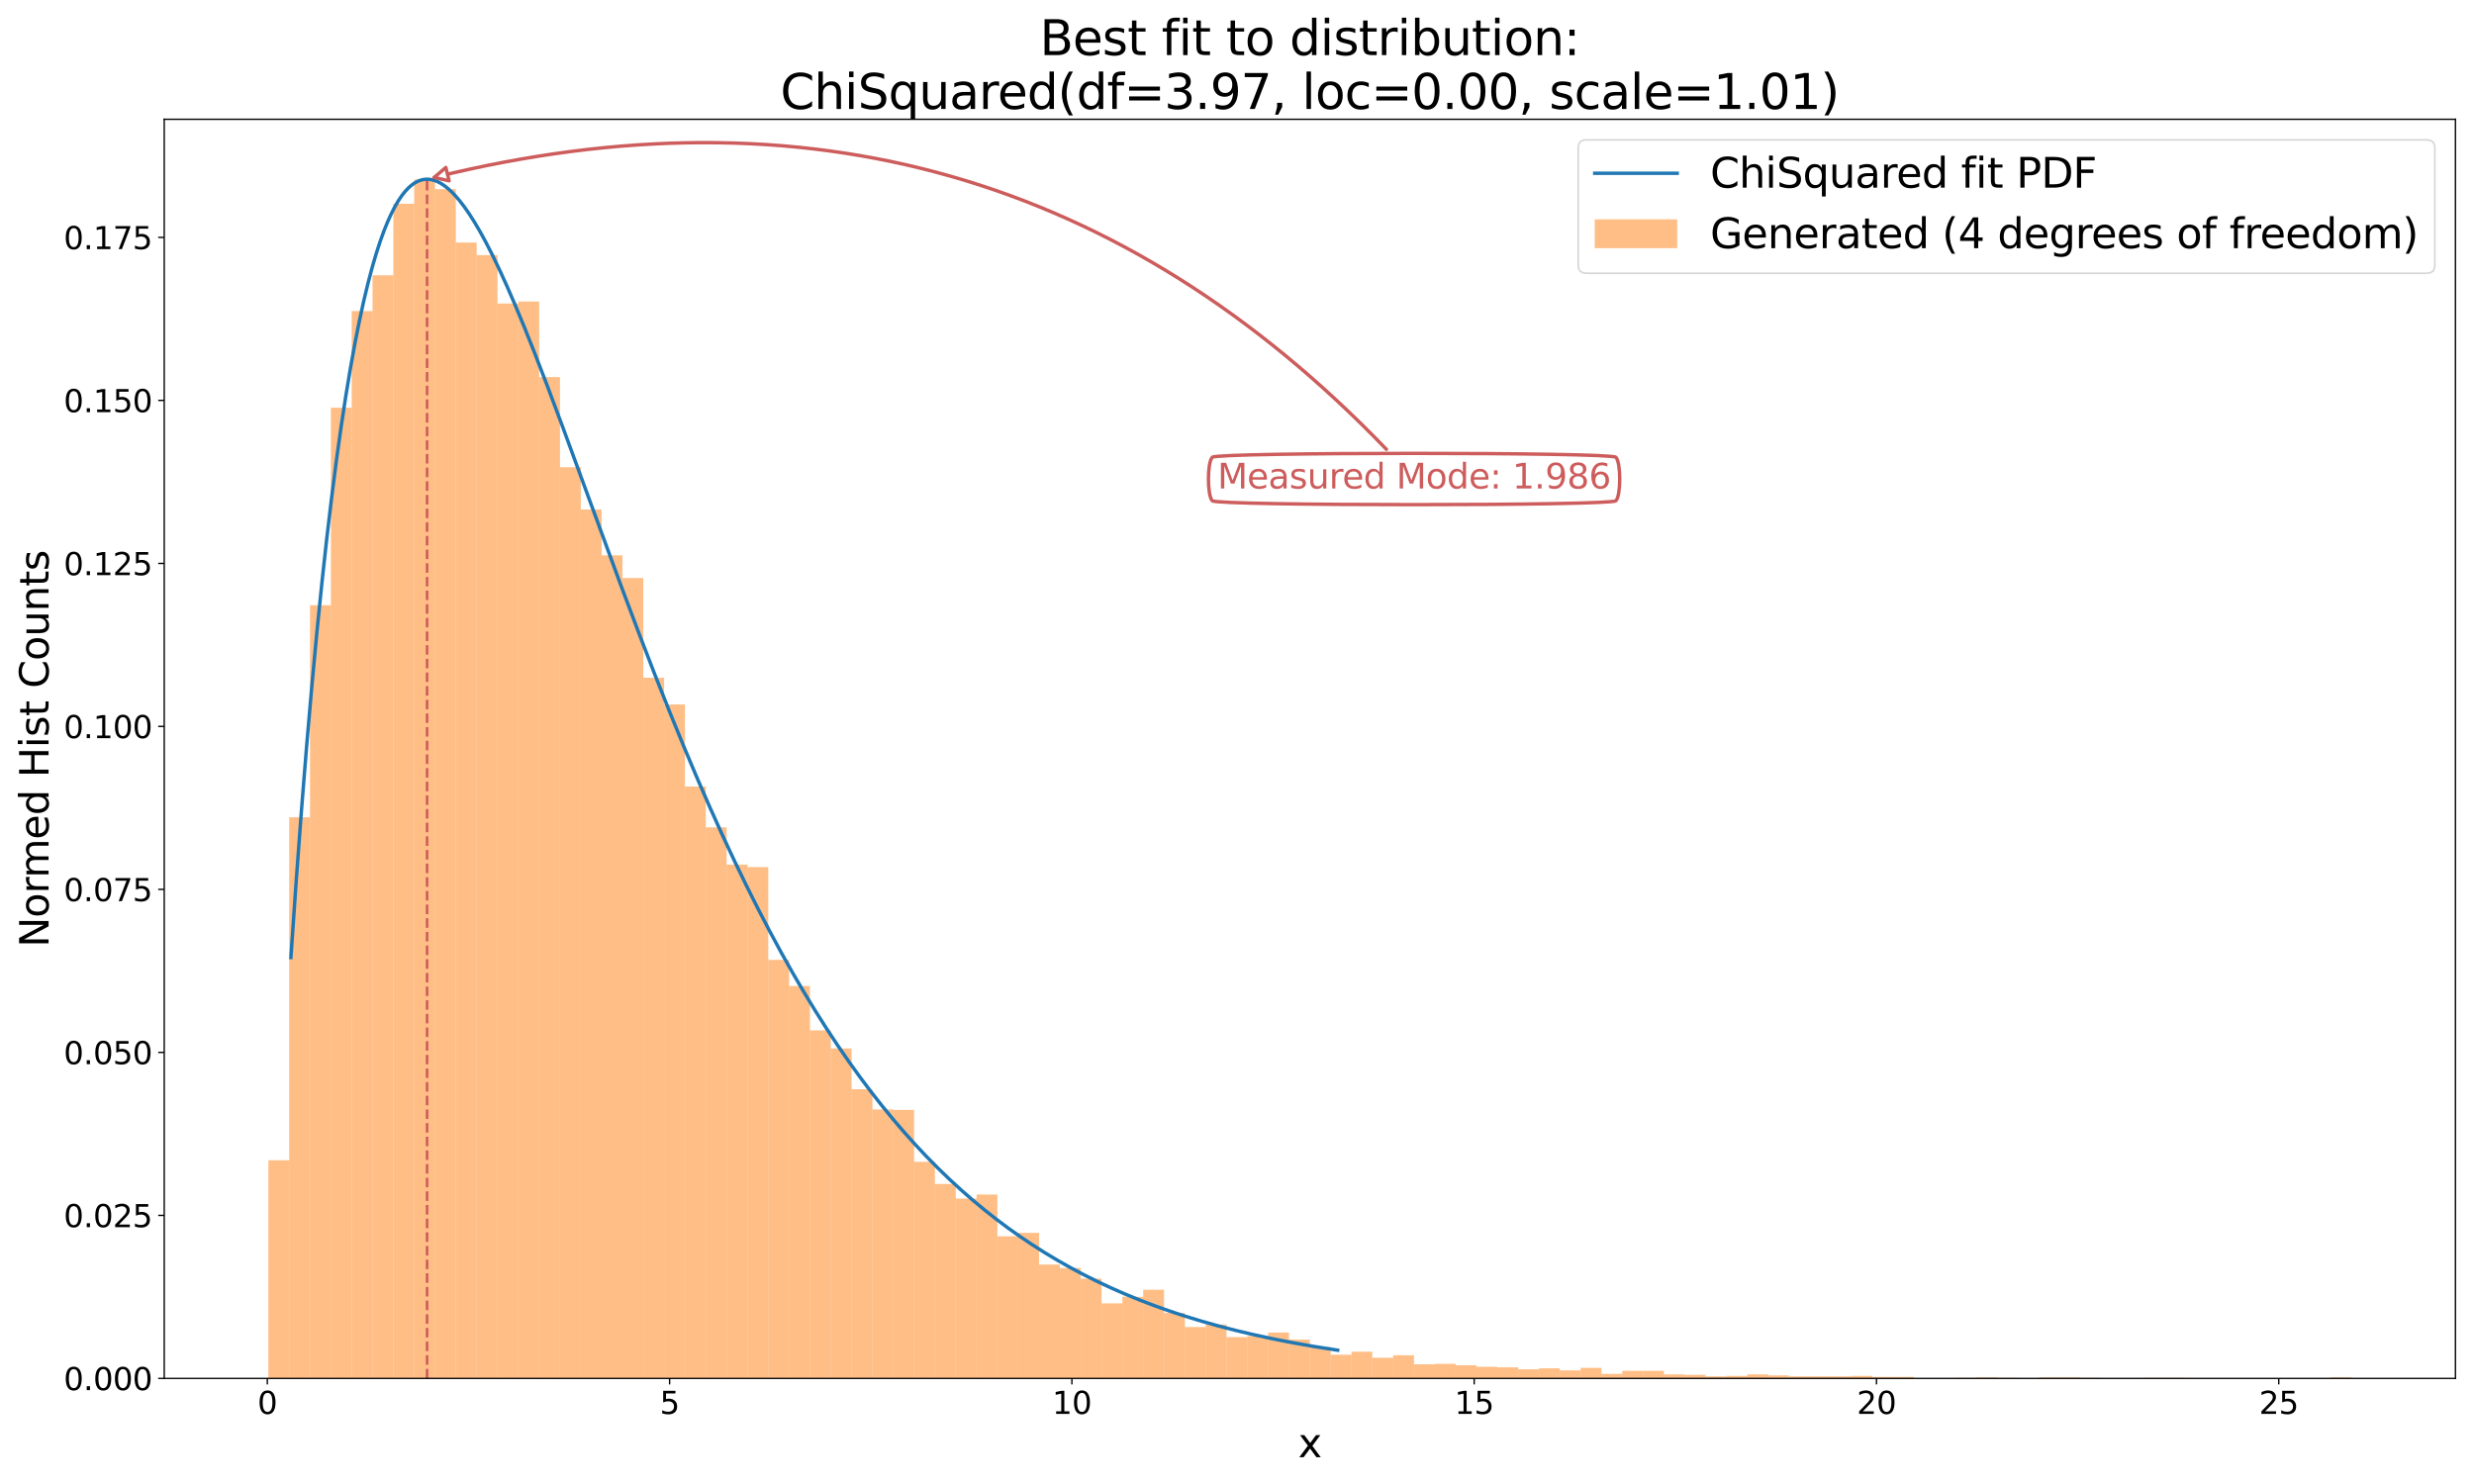 <?xml version="1.0" encoding="utf-8" standalone="no"?>
<!DOCTYPE svg PUBLIC "-//W3C//DTD SVG 1.1//EN"
  "http://www.w3.org/Graphics/SVG/1.1/DTD/svg11.dtd">
<svg height="864pt" version="1.1" viewBox="0 0 1440 864" width="1440pt" xmlns="http://www.w3.org/2000/svg" xmlns:xlink="http://www.w3.org/1999/xlink">
 <defs>
  <style type="text/css">*{stroke-linecap:butt;stroke-linejoin:round;}</style>
 </defs>
 <g id="figure_1">
  <g id="patch_1">
   <path d="M 0 864 
L 1440 864 
L 1440 0 
L 0 0 
z
" style="fill:#ffffff;"/>
  </g>
  <g id="axes_1">
   <g id="patch_2">
    <path d="M 95.59 802.52 
L 1429.2 802.52 
L 1429.2 69.43 
L 95.59 69.43 
z
" style="fill:#ffffff;"/>
   </g>
   <g id="patch_3">
    <path clip-path="url(#pa858d43ac8)" d="M 156.209 802.52 
L 168.333 802.52 
L 168.333 675.538 
L 156.209 675.538 
z
" style="fill:#ff7f0e;opacity:0.5;"/>
   </g>
   <g id="patch_4">
    <path clip-path="url(#pa858d43ac8)" d="M 168.333 802.52 
L 180.456 802.52 
L 180.456 475.827 
L 168.333 475.827 
z
" style="fill:#ff7f0e;opacity:0.5;"/>
   </g>
   <g id="patch_5">
    <path clip-path="url(#pa858d43ac8)" d="M 180.456 802.52 
L 192.58 802.52 
L 192.58 352.364 
L 180.456 352.364 
z
" style="fill:#ff7f0e;opacity:0.5;"/>
   </g>
   <g id="patch_6">
    <path clip-path="url(#pa858d43ac8)" d="M 192.58 802.52 
L 204.704 802.52 
L 204.704 237.405 
L 192.58 237.405 
z
" style="fill:#ff7f0e;opacity:0.5;"/>
   </g>
   <g id="patch_7">
    <path clip-path="url(#pa858d43ac8)" d="M 204.704 802.52 
L 216.828 802.52 
L 216.828 181.099 
L 204.704 181.099 
z
" style="fill:#ff7f0e;opacity:0.5;"/>
   </g>
   <g id="patch_8">
    <path clip-path="url(#pa858d43ac8)" d="M 216.828 802.52 
L 228.951 802.52 
L 228.951 160.277 
L 216.828 160.277 
z
" style="fill:#ff7f0e;opacity:0.5;"/>
   </g>
   <g id="patch_9">
    <path clip-path="url(#pa858d43ac8)" d="M 228.951 802.52 
L 241.075 802.52 
L 241.075 118.634 
L 228.951 118.634 
z
" style="fill:#ff7f0e;opacity:0.5;"/>
   </g>
   <g id="patch_10">
    <path clip-path="url(#pa858d43ac8)" d="M 241.075 802.52 
L 253.199 802.52 
L 253.199 104.558 
L 241.075 104.558 
z
" style="fill:#ff7f0e;opacity:0.5;"/>
   </g>
   <g id="patch_11">
    <path clip-path="url(#pa858d43ac8)" d="M 253.199 802.52 
L 265.322 802.52 
L 265.322 110.13 
L 253.199 110.13 
z
" style="fill:#ff7f0e;opacity:0.5;"/>
   </g>
   <g id="patch_12">
    <path clip-path="url(#pa858d43ac8)" d="M 265.322 802.52 
L 277.446 802.52 
L 277.446 141.215 
L 265.322 141.215 
z
" style="fill:#ff7f0e;opacity:0.5;"/>
   </g>
   <g id="patch_13">
    <path clip-path="url(#pa858d43ac8)" d="M 277.446 802.52 
L 289.57 802.52 
L 289.57 148.547 
L 277.446 148.547 
z
" style="fill:#ff7f0e;opacity:0.5;"/>
   </g>
   <g id="patch_14">
    <path clip-path="url(#pa858d43ac8)" d="M 289.57 802.52 
L 301.694 802.52 
L 301.694 176.7 
L 289.57 176.7 
z
" style="fill:#ff7f0e;opacity:0.5;"/>
   </g>
   <g id="patch_15">
    <path clip-path="url(#pa858d43ac8)" d="M 301.694 802.52 
L 313.817 802.52 
L 313.817 175.527 
L 301.694 175.527 
z
" style="fill:#ff7f0e;opacity:0.5;"/>
   </g>
   <g id="patch_16">
    <path clip-path="url(#pa858d43ac8)" d="M 313.817 802.52 
L 325.941 802.52 
L 325.941 219.516 
L 313.817 219.516 
z
" style="fill:#ff7f0e;opacity:0.5;"/>
   </g>
   <g id="patch_17">
    <path clip-path="url(#pa858d43ac8)" d="M 325.941 802.52 
L 338.065 802.52 
L 338.065 272.01 
L 325.941 272.01 
z
" style="fill:#ff7f0e;opacity:0.5;"/>
   </g>
   <g id="patch_18">
    <path clip-path="url(#pa858d43ac8)" d="M 338.065 802.52 
L 350.189 802.52 
L 350.189 296.644 
L 338.065 296.644 
z
" style="fill:#ff7f0e;opacity:0.5;"/>
   </g>
   <g id="patch_19">
    <path clip-path="url(#pa858d43ac8)" d="M 350.189 802.52 
L 362.312 802.52 
L 362.312 323.331 
L 350.189 323.331 
z
" style="fill:#ff7f0e;opacity:0.5;"/>
   </g>
   <g id="patch_20">
    <path clip-path="url(#pa858d43ac8)" d="M 362.312 802.52 
L 374.436 802.52 
L 374.436 336.527 
L 362.312 336.527 
z
" style="fill:#ff7f0e;opacity:0.5;"/>
   </g>
   <g id="patch_21">
    <path clip-path="url(#pa858d43ac8)" d="M 374.436 802.52 
L 386.56 802.52 
L 386.56 394.593 
L 374.436 394.593 
z
" style="fill:#ff7f0e;opacity:0.5;"/>
   </g>
   <g id="patch_22">
    <path clip-path="url(#pa858d43ac8)" d="M 386.56 802.52 
L 398.683 802.52 
L 398.683 410.136 
L 386.56 410.136 
z
" style="fill:#ff7f0e;opacity:0.5;"/>
   </g>
   <g id="patch_23">
    <path clip-path="url(#pa858d43ac8)" d="M 398.683 802.52 
L 410.807 802.52 
L 410.807 457.938 
L 398.683 457.938 
z
" style="fill:#ff7f0e;opacity:0.5;"/>
   </g>
   <g id="patch_24">
    <path clip-path="url(#pa858d43ac8)" d="M 410.807 802.52 
L 422.931 802.52 
L 422.931 481.692 
L 410.807 481.692 
z
" style="fill:#ff7f0e;opacity:0.5;"/>
   </g>
   <g id="patch_25">
    <path clip-path="url(#pa858d43ac8)" d="M 422.931 802.52 
L 435.055 802.52 
L 435.055 503.393 
L 422.931 503.393 
z
" style="fill:#ff7f0e;opacity:0.5;"/>
   </g>
   <g id="patch_26">
    <path clip-path="url(#pa858d43ac8)" d="M 435.055 802.52 
L 447.178 802.52 
L 447.178 504.859 
L 435.055 504.859 
z
" style="fill:#ff7f0e;opacity:0.5;"/>
   </g>
   <g id="patch_27">
    <path clip-path="url(#pa858d43ac8)" d="M 447.178 802.52 
L 459.302 802.52 
L 459.302 558.82 
L 447.178 558.82 
z
" style="fill:#ff7f0e;opacity:0.5;"/>
   </g>
   <g id="patch_28">
    <path clip-path="url(#pa858d43ac8)" d="M 459.302 802.52 
L 471.426 802.52 
L 471.426 574.069 
L 459.302 574.069 
z
" style="fill:#ff7f0e;opacity:0.5;"/>
   </g>
   <g id="patch_29">
    <path clip-path="url(#pa858d43ac8)" d="M 471.426 802.52 
L 483.549 802.52 
L 483.549 599.876 
L 471.426 599.876 
z
" style="fill:#ff7f0e;opacity:0.5;"/>
   </g>
   <g id="patch_30">
    <path clip-path="url(#pa858d43ac8)" d="M 483.549 802.52 
L 495.673 802.52 
L 495.673 610.434 
L 483.549 610.434 
z
" style="fill:#ff7f0e;opacity:0.5;"/>
   </g>
   <g id="patch_31">
    <path clip-path="url(#pa858d43ac8)" d="M 495.673 802.52 
L 507.797 802.52 
L 507.797 634.188 
L 495.673 634.188 
z
" style="fill:#ff7f0e;opacity:0.5;"/>
   </g>
   <g id="patch_32">
    <path clip-path="url(#pa858d43ac8)" d="M 507.797 802.52 
L 519.921 802.52 
L 519.921 645.918 
L 507.797 645.918 
z
" style="fill:#ff7f0e;opacity:0.5;"/>
   </g>
   <g id="patch_33">
    <path clip-path="url(#pa858d43ac8)" d="M 519.921 802.52 
L 532.044 802.52 
L 532.044 646.211 
L 519.921 646.211 
z
" style="fill:#ff7f0e;opacity:0.5;"/>
   </g>
   <g id="patch_34">
    <path clip-path="url(#pa858d43ac8)" d="M 532.044 802.52 
L 544.168 802.52 
L 544.168 676.417 
L 532.044 676.417 
z
" style="fill:#ff7f0e;opacity:0.5;"/>
   </g>
   <g id="patch_35">
    <path clip-path="url(#pa858d43ac8)" d="M 544.168 802.52 
L 556.292 802.52 
L 556.292 689.321 
L 544.168 689.321 
z
" style="fill:#ff7f0e;opacity:0.5;"/>
   </g>
   <g id="patch_36">
    <path clip-path="url(#pa858d43ac8)" d="M 556.292 802.52 
L 568.416 802.52 
L 568.416 697.825 
L 556.292 697.825 
z
" style="fill:#ff7f0e;opacity:0.5;"/>
   </g>
   <g id="patch_37">
    <path clip-path="url(#pa858d43ac8)" d="M 568.416 802.52 
L 580.539 802.52 
L 580.539 695.479 
L 568.416 695.479 
z
" style="fill:#ff7f0e;opacity:0.5;"/>
   </g>
   <g id="patch_38">
    <path clip-path="url(#pa858d43ac8)" d="M 580.539 802.52 
L 592.663 802.52 
L 592.663 719.82 
L 580.539 719.82 
z
" style="fill:#ff7f0e;opacity:0.5;"/>
   </g>
   <g id="patch_39">
    <path clip-path="url(#pa858d43ac8)" d="M 592.663 802.52 
L 604.787 802.52 
L 604.787 717.767 
L 592.663 717.767 
z
" style="fill:#ff7f0e;opacity:0.5;"/>
   </g>
   <g id="patch_40">
    <path clip-path="url(#pa858d43ac8)" d="M 604.787 802.52 
L 616.91 802.52 
L 616.91 736.243 
L 604.787 736.243 
z
" style="fill:#ff7f0e;opacity:0.5;"/>
   </g>
   <g id="patch_41">
    <path clip-path="url(#pa858d43ac8)" d="M 616.91 802.52 
L 629.034 802.52 
L 629.034 738.295 
L 616.91 738.295 
z
" style="fill:#ff7f0e;opacity:0.5;"/>
   </g>
   <g id="patch_42">
    <path clip-path="url(#pa858d43ac8)" d="M 629.034 802.52 
L 641.158 802.52 
L 641.158 744.454 
L 629.034 744.454 
z
" style="fill:#ff7f0e;opacity:0.5;"/>
   </g>
   <g id="patch_43">
    <path clip-path="url(#pa858d43ac8)" d="M 641.158 802.52 
L 653.282 802.52 
L 653.282 758.824 
L 641.158 758.824 
z
" style="fill:#ff7f0e;opacity:0.5;"/>
   </g>
   <g id="patch_44">
    <path clip-path="url(#pa858d43ac8)" d="M 653.282 802.52 
L 665.405 802.52 
L 665.405 755.011 
L 653.282 755.011 
z
" style="fill:#ff7f0e;opacity:0.5;"/>
   </g>
   <g id="patch_45">
    <path clip-path="url(#pa858d43ac8)" d="M 665.405 802.52 
L 677.529 802.52 
L 677.529 750.906 
L 665.405 750.906 
z
" style="fill:#ff7f0e;opacity:0.5;"/>
   </g>
   <g id="patch_46">
    <path clip-path="url(#pa858d43ac8)" d="M 677.529 802.52 
L 689.653 802.52 
L 689.653 764.396 
L 677.529 764.396 
z
" style="fill:#ff7f0e;opacity:0.5;"/>
   </g>
   <g id="patch_47">
    <path clip-path="url(#pa858d43ac8)" d="M 689.653 802.52 
L 701.777 802.52 
L 701.777 772.607 
L 689.653 772.607 
z
" style="fill:#ff7f0e;opacity:0.5;"/>
   </g>
   <g id="patch_48">
    <path clip-path="url(#pa858d43ac8)" d="M 701.777 802.52 
L 713.9 802.52 
L 713.9 771.141 
L 701.777 771.141 
z
" style="fill:#ff7f0e;opacity:0.5;"/>
   </g>
   <g id="patch_49">
    <path clip-path="url(#pa858d43ac8)" d="M 713.9 802.52 
L 726.024 802.52 
L 726.024 778.472 
L 713.9 778.472 
z
" style="fill:#ff7f0e;opacity:0.5;"/>
   </g>
   <g id="patch_50">
    <path clip-path="url(#pa858d43ac8)" d="M 726.024 802.52 
L 738.148 802.52 
L 738.148 777.886 
L 726.024 777.886 
z
" style="fill:#ff7f0e;opacity:0.5;"/>
   </g>
   <g id="patch_51">
    <path clip-path="url(#pa858d43ac8)" d="M 738.148 802.52 
L 750.271 802.52 
L 750.271 775.833 
L 738.148 775.833 
z
" style="fill:#ff7f0e;opacity:0.5;"/>
   </g>
   <g id="patch_52">
    <path clip-path="url(#pa858d43ac8)" d="M 750.271 802.52 
L 762.395 802.52 
L 762.395 779.939 
L 750.271 779.939 
z
" style="fill:#ff7f0e;opacity:0.5;"/>
   </g>
   <g id="patch_53">
    <path clip-path="url(#pa858d43ac8)" d="M 762.395 802.52 
L 774.519 802.52 
L 774.519 784.337 
L 762.395 784.337 
z
" style="fill:#ff7f0e;opacity:0.5;"/>
   </g>
   <g id="patch_54">
    <path clip-path="url(#pa858d43ac8)" d="M 774.519 802.52 
L 786.643 802.52 
L 786.643 788.736 
L 774.519 788.736 
z
" style="fill:#ff7f0e;opacity:0.5;"/>
   </g>
   <g id="patch_55">
    <path clip-path="url(#pa858d43ac8)" d="M 786.643 802.52 
L 798.766 802.52 
L 798.766 786.977 
L 786.643 786.977 
z
" style="fill:#ff7f0e;opacity:0.5;"/>
   </g>
   <g id="patch_56">
    <path clip-path="url(#pa858d43ac8)" d="M 798.766 802.52 
L 810.89 802.52 
L 810.89 790.496 
L 798.766 790.496 
z
" style="fill:#ff7f0e;opacity:0.5;"/>
   </g>
   <g id="patch_57">
    <path clip-path="url(#pa858d43ac8)" d="M 810.89 802.52 
L 823.014 802.52 
L 823.014 789.03 
L 810.89 789.03 
z
" style="fill:#ff7f0e;opacity:0.5;"/>
   </g>
   <g id="patch_58">
    <path clip-path="url(#pa858d43ac8)" d="M 823.014 802.52 
L 835.138 802.52 
L 835.138 794.308 
L 823.014 794.308 
z
" style="fill:#ff7f0e;opacity:0.5;"/>
   </g>
   <g id="patch_59">
    <path clip-path="url(#pa858d43ac8)" d="M 835.138 802.52 
L 847.261 802.52 
L 847.261 794.015 
L 835.138 794.015 
z
" style="fill:#ff7f0e;opacity:0.5;"/>
   </g>
   <g id="patch_60">
    <path clip-path="url(#pa858d43ac8)" d="M 847.261 802.52 
L 859.385 802.52 
L 859.385 794.895 
L 847.261 794.895 
z
" style="fill:#ff7f0e;opacity:0.5;"/>
   </g>
   <g id="patch_61">
    <path clip-path="url(#pa858d43ac8)" d="M 859.385 802.52 
L 871.509 802.52 
L 871.509 795.775 
L 859.385 795.775 
z
" style="fill:#ff7f0e;opacity:0.5;"/>
   </g>
   <g id="patch_62">
    <path clip-path="url(#pa858d43ac8)" d="M 871.509 802.52 
L 883.632 802.52 
L 883.632 796.068 
L 871.509 796.068 
z
" style="fill:#ff7f0e;opacity:0.5;"/>
   </g>
   <g id="patch_63">
    <path clip-path="url(#pa858d43ac8)" d="M 883.632 802.52 
L 895.756 802.52 
L 895.756 797.241 
L 883.632 797.241 
z
" style="fill:#ff7f0e;opacity:0.5;"/>
   </g>
   <g id="patch_64">
    <path clip-path="url(#pa858d43ac8)" d="M 895.756 802.52 
L 907.88 802.52 
L 907.88 796.654 
L 895.756 796.654 
z
" style="fill:#ff7f0e;opacity:0.5;"/>
   </g>
   <g id="patch_65">
    <path clip-path="url(#pa858d43ac8)" d="M 907.88 802.52 
L 920.004 802.52 
L 920.004 797.828 
L 907.88 797.828 
z
" style="fill:#ff7f0e;opacity:0.5;"/>
   </g>
   <g id="patch_66">
    <path clip-path="url(#pa858d43ac8)" d="M 920.004 802.52 
L 932.127 802.52 
L 932.127 796.361 
L 920.004 796.361 
z
" style="fill:#ff7f0e;opacity:0.5;"/>
   </g>
   <g id="patch_67">
    <path clip-path="url(#pa858d43ac8)" d="M 932.127 802.52 
L 944.251 802.52 
L 944.251 799.88 
L 932.127 799.88 
z
" style="fill:#ff7f0e;opacity:0.5;"/>
   </g>
   <g id="patch_68">
    <path clip-path="url(#pa858d43ac8)" d="M 944.251 802.52 
L 956.375 802.52 
L 956.375 798.121 
L 944.251 798.121 
z
" style="fill:#ff7f0e;opacity:0.5;"/>
   </g>
   <g id="patch_69">
    <path clip-path="url(#pa858d43ac8)" d="M 956.375 802.52 
L 968.498 802.52 
L 968.498 798.121 
L 956.375 798.121 
z
" style="fill:#ff7f0e;opacity:0.5;"/>
   </g>
   <g id="patch_70">
    <path clip-path="url(#pa858d43ac8)" d="M 968.498 802.52 
L 980.622 802.52 
L 980.622 800.174 
L 968.498 800.174 
z
" style="fill:#ff7f0e;opacity:0.5;"/>
   </g>
   <g id="patch_71">
    <path clip-path="url(#pa858d43ac8)" d="M 980.622 802.52 
L 992.746 802.52 
L 992.746 800.467 
L 980.622 800.467 
z
" style="fill:#ff7f0e;opacity:0.5;"/>
   </g>
   <g id="patch_72">
    <path clip-path="url(#pa858d43ac8)" d="M 992.746 802.52 
L 1004.87 802.52 
L 1004.87 801.347 
L 992.746 801.347 
z
" style="fill:#ff7f0e;opacity:0.5;"/>
   </g>
   <g id="patch_73">
    <path clip-path="url(#pa858d43ac8)" d="M 1004.87 802.52 
L 1016.993 802.52 
L 1016.993 801.053 
L 1004.87 801.053 
z
" style="fill:#ff7f0e;opacity:0.5;"/>
   </g>
   <g id="patch_74">
    <path clip-path="url(#pa858d43ac8)" d="M 1016.993 802.52 
L 1029.117 802.52 
L 1029.117 800.174 
L 1016.993 800.174 
z
" style="fill:#ff7f0e;opacity:0.5;"/>
   </g>
   <g id="patch_75">
    <path clip-path="url(#pa858d43ac8)" d="M 1029.117 802.52 
L 1041.241 802.52 
L 1041.241 800.76 
L 1029.117 800.76 
z
" style="fill:#ff7f0e;opacity:0.5;"/>
   </g>
   <g id="patch_76">
    <path clip-path="url(#pa858d43ac8)" d="M 1041.241 802.52 
L 1053.365 802.52 
L 1053.365 801.347 
L 1041.241 801.347 
z
" style="fill:#ff7f0e;opacity:0.5;"/>
   </g>
   <g id="patch_77">
    <path clip-path="url(#pa858d43ac8)" d="M 1053.365 802.52 
L 1065.488 802.52 
L 1065.488 801.347 
L 1053.365 801.347 
z
" style="fill:#ff7f0e;opacity:0.5;"/>
   </g>
   <g id="patch_78">
    <path clip-path="url(#pa858d43ac8)" d="M 1065.488 802.52 
L 1077.612 802.52 
L 1077.612 801.347 
L 1065.488 801.347 
z
" style="fill:#ff7f0e;opacity:0.5;"/>
   </g>
   <g id="patch_79">
    <path clip-path="url(#pa858d43ac8)" d="M 1077.612 802.52 
L 1089.736 802.52 
L 1089.736 801.053 
L 1077.612 801.053 
z
" style="fill:#ff7f0e;opacity:0.5;"/>
   </g>
   <g id="patch_80">
    <path clip-path="url(#pa858d43ac8)" d="M 1089.736 802.52 
L 1101.859 802.52 
L 1101.859 801.64 
L 1089.736 801.64 
z
" style="fill:#ff7f0e;opacity:0.5;"/>
   </g>
   <g id="patch_81">
    <path clip-path="url(#pa858d43ac8)" d="M 1101.859 802.52 
L 1113.983 802.52 
L 1113.983 801.64 
L 1101.859 801.64 
z
" style="fill:#ff7f0e;opacity:0.5;"/>
   </g>
   <g id="patch_82">
    <path clip-path="url(#pa858d43ac8)" d="M 1113.983 802.52 
L 1126.107 802.52 
L 1126.107 802.52 
L 1113.983 802.52 
z
" style="fill:#ff7f0e;opacity:0.5;"/>
   </g>
   <g id="patch_83">
    <path clip-path="url(#pa858d43ac8)" d="M 1126.107 802.52 
L 1138.231 802.52 
L 1138.231 802.52 
L 1126.107 802.52 
z
" style="fill:#ff7f0e;opacity:0.5;"/>
   </g>
   <g id="patch_84">
    <path clip-path="url(#pa858d43ac8)" d="M 1138.231 802.52 
L 1150.354 802.52 
L 1150.354 802.226 
L 1138.231 802.226 
z
" style="fill:#ff7f0e;opacity:0.5;"/>
   </g>
   <g id="patch_85">
    <path clip-path="url(#pa858d43ac8)" d="M 1150.354 802.52 
L 1162.478 802.52 
L 1162.478 801.933 
L 1150.354 801.933 
z
" style="fill:#ff7f0e;opacity:0.5;"/>
   </g>
   <g id="patch_86">
    <path clip-path="url(#pa858d43ac8)" d="M 1162.478 802.52 
L 1174.602 802.52 
L 1174.602 802.226 
L 1162.478 802.226 
z
" style="fill:#ff7f0e;opacity:0.5;"/>
   </g>
   <g id="patch_87">
    <path clip-path="url(#pa858d43ac8)" d="M 1174.602 802.52 
L 1186.726 802.52 
L 1186.726 802.52 
L 1174.602 802.52 
z
" style="fill:#ff7f0e;opacity:0.5;"/>
   </g>
   <g id="patch_88">
    <path clip-path="url(#pa858d43ac8)" d="M 1186.726 802.52 
L 1198.849 802.52 
L 1198.849 801.933 
L 1186.726 801.933 
z
" style="fill:#ff7f0e;opacity:0.5;"/>
   </g>
   <g id="patch_89">
    <path clip-path="url(#pa858d43ac8)" d="M 1198.849 802.52 
L 1210.973 802.52 
L 1210.973 801.933 
L 1198.849 801.933 
z
" style="fill:#ff7f0e;opacity:0.5;"/>
   </g>
   <g id="patch_90">
    <path clip-path="url(#pa858d43ac8)" d="M 1210.973 802.52 
L 1223.097 802.52 
L 1223.097 802.226 
L 1210.973 802.226 
z
" style="fill:#ff7f0e;opacity:0.5;"/>
   </g>
   <g id="patch_91">
    <path clip-path="url(#pa858d43ac8)" d="M 1223.097 802.52 
L 1235.22 802.52 
L 1235.22 802.52 
L 1223.097 802.52 
z
" style="fill:#ff7f0e;opacity:0.5;"/>
   </g>
   <g id="patch_92">
    <path clip-path="url(#pa858d43ac8)" d="M 1235.22 802.52 
L 1247.344 802.52 
L 1247.344 802.52 
L 1235.22 802.52 
z
" style="fill:#ff7f0e;opacity:0.5;"/>
   </g>
   <g id="patch_93">
    <path clip-path="url(#pa858d43ac8)" d="M 1247.344 802.52 
L 1259.468 802.52 
L 1259.468 802.226 
L 1247.344 802.226 
z
" style="fill:#ff7f0e;opacity:0.5;"/>
   </g>
   <g id="patch_94">
    <path clip-path="url(#pa858d43ac8)" d="M 1259.468 802.52 
L 1271.592 802.52 
L 1271.592 802.226 
L 1259.468 802.226 
z
" style="fill:#ff7f0e;opacity:0.5;"/>
   </g>
   <g id="patch_95">
    <path clip-path="url(#pa858d43ac8)" d="M 1271.592 802.52 
L 1283.715 802.52 
L 1283.715 802.52 
L 1271.592 802.52 
z
" style="fill:#ff7f0e;opacity:0.5;"/>
   </g>
   <g id="patch_96">
    <path clip-path="url(#pa858d43ac8)" d="M 1283.715 802.52 
L 1295.839 802.52 
L 1295.839 802.52 
L 1283.715 802.52 
z
" style="fill:#ff7f0e;opacity:0.5;"/>
   </g>
   <g id="patch_97">
    <path clip-path="url(#pa858d43ac8)" d="M 1295.839 802.52 
L 1307.963 802.52 
L 1307.963 802.52 
L 1295.839 802.52 
z
" style="fill:#ff7f0e;opacity:0.5;"/>
   </g>
   <g id="patch_98">
    <path clip-path="url(#pa858d43ac8)" d="M 1307.963 802.52 
L 1320.086 802.52 
L 1320.086 802.52 
L 1307.963 802.52 
z
" style="fill:#ff7f0e;opacity:0.5;"/>
   </g>
   <g id="patch_99">
    <path clip-path="url(#pa858d43ac8)" d="M 1320.086 802.52 
L 1332.21 802.52 
L 1332.21 802.52 
L 1320.086 802.52 
z
" style="fill:#ff7f0e;opacity:0.5;"/>
   </g>
   <g id="patch_100">
    <path clip-path="url(#pa858d43ac8)" d="M 1332.21 802.52 
L 1344.334 802.52 
L 1344.334 802.52 
L 1332.21 802.52 
z
" style="fill:#ff7f0e;opacity:0.5;"/>
   </g>
   <g id="patch_101">
    <path clip-path="url(#pa858d43ac8)" d="M 1344.334 802.52 
L 1356.458 802.52 
L 1356.458 802.52 
L 1344.334 802.52 
z
" style="fill:#ff7f0e;opacity:0.5;"/>
   </g>
   <g id="patch_102">
    <path clip-path="url(#pa858d43ac8)" d="M 1356.458 802.52 
L 1368.581 802.52 
L 1368.581 801.933 
L 1356.458 801.933 
z
" style="fill:#ff7f0e;opacity:0.5;"/>
   </g>
   <g id="matplotlib.axis_1">
    <g id="xtick_1">
     <g id="line2d_1">
      <defs>
       <path d="M 0 0 
L 0 3.5 
" id="m795103a522" style="stroke:#000000;stroke-width:0.8;"/>
      </defs>
      <g>
       <use style="stroke:#000000;stroke-width:0.8;" x="155.593" xlink:href="#m795103a522" y="802.52"/>
      </g>
     </g>
     <g id="text_1">
      <!-- 0 -->
      <g transform="translate(149.867 823.197)scale(0.18 -0.18)">
       <defs>
        <path d="M 2034 4250 
Q 1547 4250 1301 3770 
Q 1056 3291 1056 2328 
Q 1056 1369 1301 889 
Q 1547 409 2034 409 
Q 2525 409 2770 889 
Q 3016 1369 3016 2328 
Q 3016 3291 2770 3770 
Q 2525 4250 2034 4250 
z
M 2034 4750 
Q 2819 4750 3233 4129 
Q 3647 3509 3647 2328 
Q 3647 1150 3233 529 
Q 2819 -91 2034 -91 
Q 1250 -91 836 529 
Q 422 1150 422 2328 
Q 422 3509 836 4129 
Q 1250 4750 2034 4750 
z
" id="DejaVuSans-30" transform="scale(0.016)"/>
       </defs>
       <use xlink:href="#DejaVuSans-30"/>
      </g>
     </g>
    </g>
    <g id="xtick_2">
     <g id="line2d_2">
      <g>
       <use style="stroke:#000000;stroke-width:0.8;" x="389.748" xlink:href="#m795103a522" y="802.52"/>
      </g>
     </g>
     <g id="text_2">
      <!-- 5 -->
      <g transform="translate(384.021 823.197)scale(0.18 -0.18)">
       <defs>
        <path d="M 691 4666 
L 3169 4666 
L 3169 4134 
L 1269 4134 
L 1269 2991 
Q 1406 3038 1543 3061 
Q 1681 3084 1819 3084 
Q 2600 3084 3056 2656 
Q 3513 2228 3513 1497 
Q 3513 744 3044 326 
Q 2575 -91 1722 -91 
Q 1428 -91 1123 -41 
Q 819 9 494 109 
L 494 744 
Q 775 591 1075 516 
Q 1375 441 1709 441 
Q 2250 441 2565 725 
Q 2881 1009 2881 1497 
Q 2881 1984 2565 2268 
Q 2250 2553 1709 2553 
Q 1456 2553 1204 2497 
Q 953 2441 691 2322 
L 691 4666 
z
" id="DejaVuSans-35" transform="scale(0.016)"/>
       </defs>
       <use xlink:href="#DejaVuSans-35"/>
      </g>
     </g>
    </g>
    <g id="xtick_3">
     <g id="line2d_3">
      <g>
       <use style="stroke:#000000;stroke-width:0.8;" x="623.902" xlink:href="#m795103a522" y="802.52"/>
      </g>
     </g>
     <g id="text_3">
      <!-- 10 -->
      <g transform="translate(612.449 823.197)scale(0.18 -0.18)">
       <defs>
        <path d="M 794 531 
L 1825 531 
L 1825 4091 
L 703 3866 
L 703 4441 
L 1819 4666 
L 2450 4666 
L 2450 531 
L 3481 531 
L 3481 0 
L 794 0 
L 794 531 
z
" id="DejaVuSans-31" transform="scale(0.016)"/>
       </defs>
       <use xlink:href="#DejaVuSans-31"/>
       <use x="63.623" xlink:href="#DejaVuSans-30"/>
      </g>
     </g>
    </g>
    <g id="xtick_4">
     <g id="line2d_4">
      <g>
       <use style="stroke:#000000;stroke-width:0.8;" x="858.056" xlink:href="#m795103a522" y="802.52"/>
      </g>
     </g>
     <g id="text_4">
      <!-- 15 -->
      <g transform="translate(846.603 823.197)scale(0.18 -0.18)">
       <use xlink:href="#DejaVuSans-31"/>
       <use x="63.623" xlink:href="#DejaVuSans-35"/>
      </g>
     </g>
    </g>
    <g id="xtick_5">
     <g id="line2d_5">
      <g>
       <use style="stroke:#000000;stroke-width:0.8;" x="1092.21" xlink:href="#m795103a522" y="802.52"/>
      </g>
     </g>
     <g id="text_5">
      <!-- 20 -->
      <g transform="translate(1080.758 823.197)scale(0.18 -0.18)">
       <defs>
        <path d="M 1228 531 
L 3431 531 
L 3431 0 
L 469 0 
L 469 531 
Q 828 903 1448 1529 
Q 2069 2156 2228 2338 
Q 2531 2678 2651 2914 
Q 2772 3150 2772 3378 
Q 2772 3750 2511 3984 
Q 2250 4219 1831 4219 
Q 1534 4219 1204 4116 
Q 875 4013 500 3803 
L 500 4441 
Q 881 4594 1212 4672 
Q 1544 4750 1819 4750 
Q 2544 4750 2975 4387 
Q 3406 4025 3406 3419 
Q 3406 3131 3298 2873 
Q 3191 2616 2906 2266 
Q 2828 2175 2409 1742 
Q 1991 1309 1228 531 
z
" id="DejaVuSans-32" transform="scale(0.016)"/>
       </defs>
       <use xlink:href="#DejaVuSans-32"/>
       <use x="63.623" xlink:href="#DejaVuSans-30"/>
      </g>
     </g>
    </g>
    <g id="xtick_6">
     <g id="line2d_6">
      <g>
       <use style="stroke:#000000;stroke-width:0.8;" x="1326.364" xlink:href="#m795103a522" y="802.52"/>
      </g>
     </g>
     <g id="text_6">
      <!-- 25 -->
      <g transform="translate(1314.912 823.197)scale(0.18 -0.18)">
       <use xlink:href="#DejaVuSans-32"/>
       <use x="63.623" xlink:href="#DejaVuSans-35"/>
      </g>
     </g>
    </g>
    <g id="text_7">
     <!-- x -->
     <g transform="translate(755.589 848.417)scale(0.23 -0.23)">
      <defs>
       <path d="M 3513 3500 
L 2247 1797 
L 3578 0 
L 2900 0 
L 1881 1375 
L 863 0 
L 184 0 
L 1544 1831 
L 300 3500 
L 978 3500 
L 1906 2253 
L 2834 3500 
L 3513 3500 
z
" id="DejaVuSans-78" transform="scale(0.016)"/>
      </defs>
      <use xlink:href="#DejaVuSans-78"/>
     </g>
    </g>
   </g>
   <g id="matplotlib.axis_2">
    <g id="ytick_1">
     <g id="line2d_7">
      <defs>
       <path d="M 0 0 
L -3.5 0 
" id="me10cb3d630" style="stroke:#000000;stroke-width:0.8;"/>
      </defs>
      <g>
       <use style="stroke:#000000;stroke-width:0.8;" x="95.59" xlink:href="#me10cb3d630" y="802.52"/>
      </g>
     </g>
     <g id="text_8">
      <!-- 0.000 -->
      <g transform="translate(37.06 809.358)scale(0.18 -0.18)">
       <defs>
        <path d="M 684 794 
L 1344 794 
L 1344 0 
L 684 0 
L 684 794 
z
" id="DejaVuSans-2e" transform="scale(0.016)"/>
       </defs>
       <use xlink:href="#DejaVuSans-30"/>
       <use x="63.623" xlink:href="#DejaVuSans-2e"/>
       <use x="95.41" xlink:href="#DejaVuSans-30"/>
       <use x="159.033" xlink:href="#DejaVuSans-30"/>
       <use x="222.656" xlink:href="#DejaVuSans-30"/>
      </g>
     </g>
    </g>
    <g id="ytick_2">
     <g id="line2d_8">
      <g>
       <use style="stroke:#000000;stroke-width:0.8;" x="95.59" xlink:href="#me10cb3d630" y="707.619"/>
      </g>
     </g>
     <g id="text_9">
      <!-- 0.025 -->
      <g transform="translate(37.06 714.458)scale(0.18 -0.18)">
       <use xlink:href="#DejaVuSans-30"/>
       <use x="63.623" xlink:href="#DejaVuSans-2e"/>
       <use x="95.41" xlink:href="#DejaVuSans-30"/>
       <use x="159.033" xlink:href="#DejaVuSans-32"/>
       <use x="222.656" xlink:href="#DejaVuSans-35"/>
      </g>
     </g>
    </g>
    <g id="ytick_3">
     <g id="line2d_9">
      <g>
       <use style="stroke:#000000;stroke-width:0.8;" x="95.59" xlink:href="#me10cb3d630" y="612.719"/>
      </g>
     </g>
     <g id="text_10">
      <!-- 0.050 -->
      <g transform="translate(37.06 619.557)scale(0.18 -0.18)">
       <use xlink:href="#DejaVuSans-30"/>
       <use x="63.623" xlink:href="#DejaVuSans-2e"/>
       <use x="95.41" xlink:href="#DejaVuSans-30"/>
       <use x="159.033" xlink:href="#DejaVuSans-35"/>
       <use x="222.656" xlink:href="#DejaVuSans-30"/>
      </g>
     </g>
    </g>
    <g id="ytick_4">
     <g id="line2d_10">
      <g>
       <use style="stroke:#000000;stroke-width:0.8;" x="95.59" xlink:href="#me10cb3d630" y="517.818"/>
      </g>
     </g>
     <g id="text_11">
      <!-- 0.075 -->
      <g transform="translate(37.06 524.657)scale(0.18 -0.18)">
       <defs>
        <path d="M 525 4666 
L 3525 4666 
L 3525 4397 
L 1831 0 
L 1172 0 
L 2766 4134 
L 525 4134 
L 525 4666 
z
" id="DejaVuSans-37" transform="scale(0.016)"/>
       </defs>
       <use xlink:href="#DejaVuSans-30"/>
       <use x="63.623" xlink:href="#DejaVuSans-2e"/>
       <use x="95.41" xlink:href="#DejaVuSans-30"/>
       <use x="159.033" xlink:href="#DejaVuSans-37"/>
       <use x="222.656" xlink:href="#DejaVuSans-35"/>
      </g>
     </g>
    </g>
    <g id="ytick_5">
     <g id="line2d_11">
      <g>
       <use style="stroke:#000000;stroke-width:0.8;" x="95.59" xlink:href="#me10cb3d630" y="422.917"/>
      </g>
     </g>
     <g id="text_12">
      <!-- 0.100 -->
      <g transform="translate(37.06 429.756)scale(0.18 -0.18)">
       <use xlink:href="#DejaVuSans-30"/>
       <use x="63.623" xlink:href="#DejaVuSans-2e"/>
       <use x="95.41" xlink:href="#DejaVuSans-31"/>
       <use x="159.033" xlink:href="#DejaVuSans-30"/>
       <use x="222.656" xlink:href="#DejaVuSans-30"/>
      </g>
     </g>
    </g>
    <g id="ytick_6">
     <g id="line2d_12">
      <g>
       <use style="stroke:#000000;stroke-width:0.8;" x="95.59" xlink:href="#me10cb3d630" y="328.017"/>
      </g>
     </g>
     <g id="text_13">
      <!-- 0.125 -->
      <g transform="translate(37.06 334.855)scale(0.18 -0.18)">
       <use xlink:href="#DejaVuSans-30"/>
       <use x="63.623" xlink:href="#DejaVuSans-2e"/>
       <use x="95.41" xlink:href="#DejaVuSans-31"/>
       <use x="159.033" xlink:href="#DejaVuSans-32"/>
       <use x="222.656" xlink:href="#DejaVuSans-35"/>
      </g>
     </g>
    </g>
    <g id="ytick_7">
     <g id="line2d_13">
      <g>
       <use style="stroke:#000000;stroke-width:0.8;" x="95.59" xlink:href="#me10cb3d630" y="233.116"/>
      </g>
     </g>
     <g id="text_14">
      <!-- 0.150 -->
      <g transform="translate(37.06 239.955)scale(0.18 -0.18)">
       <use xlink:href="#DejaVuSans-30"/>
       <use x="63.623" xlink:href="#DejaVuSans-2e"/>
       <use x="95.41" xlink:href="#DejaVuSans-31"/>
       <use x="159.033" xlink:href="#DejaVuSans-35"/>
       <use x="222.656" xlink:href="#DejaVuSans-30"/>
      </g>
     </g>
    </g>
    <g id="ytick_8">
     <g id="line2d_14">
      <g>
       <use style="stroke:#000000;stroke-width:0.8;" x="95.59" xlink:href="#me10cb3d630" y="138.216"/>
      </g>
     </g>
     <g id="text_15">
      <!-- 0.175 -->
      <g transform="translate(37.06 145.054)scale(0.18 -0.18)">
       <use xlink:href="#DejaVuSans-30"/>
       <use x="63.623" xlink:href="#DejaVuSans-2e"/>
       <use x="95.41" xlink:href="#DejaVuSans-31"/>
       <use x="159.033" xlink:href="#DejaVuSans-37"/>
       <use x="222.656" xlink:href="#DejaVuSans-35"/>
      </g>
     </g>
    </g>
    <g id="text_16">
     <!-- Normed Hist Counts -->
     <g transform="translate(28.276 551.514)rotate(-90)scale(0.23 -0.23)">
      <defs>
       <path d="M 628 4666 
L 1478 4666 
L 3547 763 
L 3547 4666 
L 4159 4666 
L 4159 0 
L 3309 0 
L 1241 3903 
L 1241 0 
L 628 0 
L 628 4666 
z
" id="DejaVuSans-4e" transform="scale(0.016)"/>
       <path d="M 1959 3097 
Q 1497 3097 1228 2736 
Q 959 2375 959 1747 
Q 959 1119 1226 758 
Q 1494 397 1959 397 
Q 2419 397 2687 759 
Q 2956 1122 2956 1747 
Q 2956 2369 2687 2733 
Q 2419 3097 1959 3097 
z
M 1959 3584 
Q 2709 3584 3137 3096 
Q 3566 2609 3566 1747 
Q 3566 888 3137 398 
Q 2709 -91 1959 -91 
Q 1206 -91 779 398 
Q 353 888 353 1747 
Q 353 2609 779 3096 
Q 1206 3584 1959 3584 
z
" id="DejaVuSans-6f" transform="scale(0.016)"/>
       <path d="M 2631 2963 
Q 2534 3019 2420 3045 
Q 2306 3072 2169 3072 
Q 1681 3072 1420 2755 
Q 1159 2438 1159 1844 
L 1159 0 
L 581 0 
L 581 3500 
L 1159 3500 
L 1159 2956 
Q 1341 3275 1631 3429 
Q 1922 3584 2338 3584 
Q 2397 3584 2469 3576 
Q 2541 3569 2628 3553 
L 2631 2963 
z
" id="DejaVuSans-72" transform="scale(0.016)"/>
       <path d="M 3328 2828 
Q 3544 3216 3844 3400 
Q 4144 3584 4550 3584 
Q 5097 3584 5394 3201 
Q 5691 2819 5691 2113 
L 5691 0 
L 5113 0 
L 5113 2094 
Q 5113 2597 4934 2840 
Q 4756 3084 4391 3084 
Q 3944 3084 3684 2787 
Q 3425 2491 3425 1978 
L 3425 0 
L 2847 0 
L 2847 2094 
Q 2847 2600 2669 2842 
Q 2491 3084 2119 3084 
Q 1678 3084 1418 2786 
Q 1159 2488 1159 1978 
L 1159 0 
L 581 0 
L 581 3500 
L 1159 3500 
L 1159 2956 
Q 1356 3278 1631 3431 
Q 1906 3584 2284 3584 
Q 2666 3584 2933 3390 
Q 3200 3197 3328 2828 
z
" id="DejaVuSans-6d" transform="scale(0.016)"/>
       <path d="M 3597 1894 
L 3597 1613 
L 953 1613 
Q 991 1019 1311 708 
Q 1631 397 2203 397 
Q 2534 397 2845 478 
Q 3156 559 3463 722 
L 3463 178 
Q 3153 47 2828 -22 
Q 2503 -91 2169 -91 
Q 1331 -91 842 396 
Q 353 884 353 1716 
Q 353 2575 817 3079 
Q 1281 3584 2069 3584 
Q 2775 3584 3186 3129 
Q 3597 2675 3597 1894 
z
M 3022 2063 
Q 3016 2534 2758 2815 
Q 2500 3097 2075 3097 
Q 1594 3097 1305 2825 
Q 1016 2553 972 2059 
L 3022 2063 
z
" id="DejaVuSans-65" transform="scale(0.016)"/>
       <path d="M 2906 2969 
L 2906 4863 
L 3481 4863 
L 3481 0 
L 2906 0 
L 2906 525 
Q 2725 213 2448 61 
Q 2172 -91 1784 -91 
Q 1150 -91 751 415 
Q 353 922 353 1747 
Q 353 2572 751 3078 
Q 1150 3584 1784 3584 
Q 2172 3584 2448 3432 
Q 2725 3281 2906 2969 
z
M 947 1747 
Q 947 1113 1208 752 
Q 1469 391 1925 391 
Q 2381 391 2643 752 
Q 2906 1113 2906 1747 
Q 2906 2381 2643 2742 
Q 2381 3103 1925 3103 
Q 1469 3103 1208 2742 
Q 947 2381 947 1747 
z
" id="DejaVuSans-64" transform="scale(0.016)"/>
       <path id="DejaVuSans-20" transform="scale(0.016)"/>
       <path d="M 628 4666 
L 1259 4666 
L 1259 2753 
L 3553 2753 
L 3553 4666 
L 4184 4666 
L 4184 0 
L 3553 0 
L 3553 2222 
L 1259 2222 
L 1259 0 
L 628 0 
L 628 4666 
z
" id="DejaVuSans-48" transform="scale(0.016)"/>
       <path d="M 603 3500 
L 1178 3500 
L 1178 0 
L 603 0 
L 603 3500 
z
M 603 4863 
L 1178 4863 
L 1178 4134 
L 603 4134 
L 603 4863 
z
" id="DejaVuSans-69" transform="scale(0.016)"/>
       <path d="M 2834 3397 
L 2834 2853 
Q 2591 2978 2328 3040 
Q 2066 3103 1784 3103 
Q 1356 3103 1142 2972 
Q 928 2841 928 2578 
Q 928 2378 1081 2264 
Q 1234 2150 1697 2047 
L 1894 2003 
Q 2506 1872 2764 1633 
Q 3022 1394 3022 966 
Q 3022 478 2636 193 
Q 2250 -91 1575 -91 
Q 1294 -91 989 -36 
Q 684 19 347 128 
L 347 722 
Q 666 556 975 473 
Q 1284 391 1588 391 
Q 1994 391 2212 530 
Q 2431 669 2431 922 
Q 2431 1156 2273 1281 
Q 2116 1406 1581 1522 
L 1381 1569 
Q 847 1681 609 1914 
Q 372 2147 372 2553 
Q 372 3047 722 3315 
Q 1072 3584 1716 3584 
Q 2034 3584 2315 3537 
Q 2597 3491 2834 3397 
z
" id="DejaVuSans-73" transform="scale(0.016)"/>
       <path d="M 1172 4494 
L 1172 3500 
L 2356 3500 
L 2356 3053 
L 1172 3053 
L 1172 1153 
Q 1172 725 1289 603 
Q 1406 481 1766 481 
L 2356 481 
L 2356 0 
L 1766 0 
Q 1100 0 847 248 
Q 594 497 594 1153 
L 594 3053 
L 172 3053 
L 172 3500 
L 594 3500 
L 594 4494 
L 1172 4494 
z
" id="DejaVuSans-74" transform="scale(0.016)"/>
       <path d="M 4122 4306 
L 4122 3641 
Q 3803 3938 3442 4084 
Q 3081 4231 2675 4231 
Q 1875 4231 1450 3742 
Q 1025 3253 1025 2328 
Q 1025 1406 1450 917 
Q 1875 428 2675 428 
Q 3081 428 3442 575 
Q 3803 722 4122 1019 
L 4122 359 
Q 3791 134 3420 21 
Q 3050 -91 2638 -91 
Q 1578 -91 968 557 
Q 359 1206 359 2328 
Q 359 3453 968 4101 
Q 1578 4750 2638 4750 
Q 3056 4750 3426 4639 
Q 3797 4528 4122 4306 
z
" id="DejaVuSans-43" transform="scale(0.016)"/>
       <path d="M 544 1381 
L 544 3500 
L 1119 3500 
L 1119 1403 
Q 1119 906 1312 657 
Q 1506 409 1894 409 
Q 2359 409 2629 706 
Q 2900 1003 2900 1516 
L 2900 3500 
L 3475 3500 
L 3475 0 
L 2900 0 
L 2900 538 
Q 2691 219 2414 64 
Q 2138 -91 1772 -91 
Q 1169 -91 856 284 
Q 544 659 544 1381 
z
M 1991 3584 
L 1991 3584 
z
" id="DejaVuSans-75" transform="scale(0.016)"/>
       <path d="M 3513 2113 
L 3513 0 
L 2938 0 
L 2938 2094 
Q 2938 2591 2744 2837 
Q 2550 3084 2163 3084 
Q 1697 3084 1428 2787 
Q 1159 2491 1159 1978 
L 1159 0 
L 581 0 
L 581 3500 
L 1159 3500 
L 1159 2956 
Q 1366 3272 1645 3428 
Q 1925 3584 2291 3584 
Q 2894 3584 3203 3211 
Q 3513 2838 3513 2113 
z
" id="DejaVuSans-6e" transform="scale(0.016)"/>
      </defs>
      <use xlink:href="#DejaVuSans-4e"/>
      <use x="74.805" xlink:href="#DejaVuSans-6f"/>
      <use x="135.986" xlink:href="#DejaVuSans-72"/>
      <use x="175.35" xlink:href="#DejaVuSans-6d"/>
      <use x="272.762" xlink:href="#DejaVuSans-65"/>
      <use x="334.285" xlink:href="#DejaVuSans-64"/>
      <use x="397.762" xlink:href="#DejaVuSans-20"/>
      <use x="429.549" xlink:href="#DejaVuSans-48"/>
      <use x="504.744" xlink:href="#DejaVuSans-69"/>
      <use x="532.527" xlink:href="#DejaVuSans-73"/>
      <use x="584.627" xlink:href="#DejaVuSans-74"/>
      <use x="623.836" xlink:href="#DejaVuSans-20"/>
      <use x="655.623" xlink:href="#DejaVuSans-43"/>
      <use x="725.447" xlink:href="#DejaVuSans-6f"/>
      <use x="786.629" xlink:href="#DejaVuSans-75"/>
      <use x="850.008" xlink:href="#DejaVuSans-6e"/>
      <use x="913.387" xlink:href="#DejaVuSans-74"/>
      <use x="952.596" xlink:href="#DejaVuSans-73"/>
     </g>
    </g>
   </g>
   <g id="LineCollection_1">
    <path clip-path="url(#pa858d43ac8)" d="M 248.581 802.52 
L 248.581 104.339 
" style="fill:none;stroke:#cd5c5c;stroke-dasharray:5.55,2.4;stroke-dashoffset:0;stroke-width:1.5;"/>
   </g>
   <g id="line2d_15">
    <path clip-path="url(#pa858d43ac8)" d="M 169.327 557.489 
L 172.397 513.031 
L 175.444 472.114 
L 178.466 434.483 
L 181.464 399.909 
L 184.412 368.429 
L 187.337 339.559 
L 190.213 313.337 
L 193.064 289.348 
L 195.867 267.625 
L 198.621 247.981 
L 201.326 230.248 
L 204.007 214.129 
L 206.639 199.643 
L 209.222 186.657 
L 211.732 175.151 
L 214.194 164.886 
L 216.607 155.756 
L 218.971 147.668 
L 221.261 140.602 
L 223.504 134.392 
L 225.673 129.019 
L 227.793 124.347 
L 229.864 120.312 
L 231.863 116.897 
L 233.812 113.999 
L 235.689 111.599 
L 237.517 109.614 
L 239.296 108.005 
L 241.026 106.734 
L 242.732 105.756 
L 244.39 105.057 
L 246.047 104.597 
L 247.704 104.369 
L 249.361 104.363 
L 251.067 104.583 
L 252.798 105.03 
L 254.601 105.727 
L 256.478 106.694 
L 258.452 107.966 
L 260.523 109.569 
L 262.717 111.552 
L 265.056 113.975 
L 267.542 116.878 
L 270.174 120.301 
L 273.001 124.352 
L 276.023 129.082 
L 279.264 134.579 
L 282.75 140.94 
L 286.503 148.265 
L 290.573 156.709 
L 295.008 166.436 
L 299.882 177.676 
L 305.293 190.726 
L 311.41 206.077 
L 318.551 224.621 
L 327.373 248.181 
L 340.631 284.299 
L 361.322 340.618 
L 372.045 369.121 
L 381.355 393.247 
L 389.909 414.805 
L 397.976 434.538 
L 405.677 452.796 
L 413.135 469.91 
L 420.373 485.97 
L 427.465 501.169 
L 434.41 515.534 
L 441.259 529.191 
L 448.009 542.162 
L 454.687 554.516 
L 461.316 566.314 
L 467.896 577.574 
L 474.428 588.312 
L 480.935 598.585 
L 487.417 608.405 
L 493.876 617.788 
L 500.334 626.78 
L 506.792 635.392 
L 513.251 643.636 
L 519.709 651.521 
L 526.192 659.088 
L 532.699 666.343 
L 539.23 673.294 
L 545.81 679.974 
L 552.439 686.387 
L 559.117 692.539 
L 565.843 698.435 
L 572.643 704.1 
L 579.516 709.538 
L 586.486 714.769 
L 593.529 719.778 
L 600.694 724.6 
L 607.957 729.221 
L 615.341 733.656 
L 622.872 737.92 
L 630.549 742.011 
L 638.396 745.94 
L 646.414 749.706 
L 654.627 753.317 
L 663.059 756.78 
L 671.711 760.092 
L 680.607 763.259 
L 689.794 766.293 
L 699.275 769.188 
L 709.072 771.947 
L 719.235 774.576 
L 729.787 777.077 
L 740.779 779.451 
L 752.257 781.703 
L 764.297 783.836 
L 776.921 785.845 
L 778.578 786.093 
L 778.578 786.093 
" style="fill:none;stroke:#1f77b4;stroke-linecap:square;stroke-width:2;"/>
   </g>
   <g id="patch_103">
    <path d="M 95.59 802.52 
L 95.59 69.43 
" style="fill:none;stroke:#000000;stroke-linecap:square;stroke-linejoin:miter;stroke-width:0.8;"/>
   </g>
   <g id="patch_104">
    <path d="M 1429.2 802.52 
L 1429.2 69.43 
" style="fill:none;stroke:#000000;stroke-linecap:square;stroke-linejoin:miter;stroke-width:0.8;"/>
   </g>
   <g id="patch_105">
    <path d="M 95.59 802.52 
L 1429.2 802.52 
" style="fill:none;stroke:#000000;stroke-linecap:square;stroke-linejoin:miter;stroke-width:0.8;"/>
   </g>
   <g id="patch_106">
    <path d="M 95.59 69.43 
L 1429.2 69.43 
" style="fill:none;stroke:#000000;stroke-linecap:square;stroke-linejoin:miter;stroke-width:0.8;"/>
   </g>
   <g id="patch_107">
    <path d="M 806.959 261.604 
Q 577.31 22.868 252.691 103.318 
" style="fill:none;stroke:#cd5c5c;stroke-linecap:round;stroke-width:2;"/>
    <path d="M 261.418 105.276 
L 252.691 103.318 
L 259.493 97.511 
L 261.418 105.276 
z
" style="fill:#ffffff;stroke:#cd5c5c;stroke-linecap:round;stroke-width:2;"/>
   </g>
   <g id="text_17">
    <g id="patch_108">
     <path d="M 705.63 291.562 
C 708.63 294.562 937.521 294.562 940.521 291.562 
C 943.521 288.562 943.521 269.206 940.521 266.206 
C 937.521 263.206 708.63 263.206 705.63 266.206 
C 702.63 269.206 702.63 288.562 705.63 291.562 
z
" style="fill:#ffffff;stroke:#cd5c5c;stroke-linejoin:miter;stroke-width:2;"/>
    </g>
    <!-- Measured Mode: 1.986 -->
    <g style="fill:#cd5c5c;" transform="translate(708.63 284.403)scale(0.2 -0.2)">
     <defs>
      <path d="M 628 4666 
L 1569 4666 
L 2759 1491 
L 3956 4666 
L 4897 4666 
L 4897 0 
L 4281 0 
L 4281 4097 
L 3078 897 
L 2444 897 
L 1241 4097 
L 1241 0 
L 628 0 
L 628 4666 
z
" id="DejaVuSans-4d" transform="scale(0.016)"/>
      <path d="M 2194 1759 
Q 1497 1759 1228 1600 
Q 959 1441 959 1056 
Q 959 750 1161 570 
Q 1363 391 1709 391 
Q 2188 391 2477 730 
Q 2766 1069 2766 1631 
L 2766 1759 
L 2194 1759 
z
M 3341 1997 
L 3341 0 
L 2766 0 
L 2766 531 
Q 2569 213 2275 61 
Q 1981 -91 1556 -91 
Q 1019 -91 701 211 
Q 384 513 384 1019 
Q 384 1609 779 1909 
Q 1175 2209 1959 2209 
L 2766 2209 
L 2766 2266 
Q 2766 2663 2505 2880 
Q 2244 3097 1772 3097 
Q 1472 3097 1187 3025 
Q 903 2953 641 2809 
L 641 3341 
Q 956 3463 1253 3523 
Q 1550 3584 1831 3584 
Q 2591 3584 2966 3190 
Q 3341 2797 3341 1997 
z
" id="DejaVuSans-61" transform="scale(0.016)"/>
      <path d="M 750 794 
L 1409 794 
L 1409 0 
L 750 0 
L 750 794 
z
M 750 3309 
L 1409 3309 
L 1409 2516 
L 750 2516 
L 750 3309 
z
" id="DejaVuSans-3a" transform="scale(0.016)"/>
      <path d="M 703 97 
L 703 672 
Q 941 559 1184 500 
Q 1428 441 1663 441 
Q 2288 441 2617 861 
Q 2947 1281 2994 2138 
Q 2813 1869 2534 1725 
Q 2256 1581 1919 1581 
Q 1219 1581 811 2004 
Q 403 2428 403 3163 
Q 403 3881 828 4315 
Q 1253 4750 1959 4750 
Q 2769 4750 3195 4129 
Q 3622 3509 3622 2328 
Q 3622 1225 3098 567 
Q 2575 -91 1691 -91 
Q 1453 -91 1209 -44 
Q 966 3 703 97 
z
M 1959 2075 
Q 2384 2075 2632 2365 
Q 2881 2656 2881 3163 
Q 2881 3666 2632 3958 
Q 2384 4250 1959 4250 
Q 1534 4250 1286 3958 
Q 1038 3666 1038 3163 
Q 1038 2656 1286 2365 
Q 1534 2075 1959 2075 
z
" id="DejaVuSans-39" transform="scale(0.016)"/>
      <path d="M 2034 2216 
Q 1584 2216 1326 1975 
Q 1069 1734 1069 1313 
Q 1069 891 1326 650 
Q 1584 409 2034 409 
Q 2484 409 2743 651 
Q 3003 894 3003 1313 
Q 3003 1734 2745 1975 
Q 2488 2216 2034 2216 
z
M 1403 2484 
Q 997 2584 770 2862 
Q 544 3141 544 3541 
Q 544 4100 942 4425 
Q 1341 4750 2034 4750 
Q 2731 4750 3128 4425 
Q 3525 4100 3525 3541 
Q 3525 3141 3298 2862 
Q 3072 2584 2669 2484 
Q 3125 2378 3379 2068 
Q 3634 1759 3634 1313 
Q 3634 634 3220 271 
Q 2806 -91 2034 -91 
Q 1263 -91 848 271 
Q 434 634 434 1313 
Q 434 1759 690 2068 
Q 947 2378 1403 2484 
z
M 1172 3481 
Q 1172 3119 1398 2916 
Q 1625 2713 2034 2713 
Q 2441 2713 2670 2916 
Q 2900 3119 2900 3481 
Q 2900 3844 2670 4047 
Q 2441 4250 2034 4250 
Q 1625 4250 1398 4047 
Q 1172 3844 1172 3481 
z
" id="DejaVuSans-38" transform="scale(0.016)"/>
      <path d="M 2113 2584 
Q 1688 2584 1439 2293 
Q 1191 2003 1191 1497 
Q 1191 994 1439 701 
Q 1688 409 2113 409 
Q 2538 409 2786 701 
Q 3034 994 3034 1497 
Q 3034 2003 2786 2293 
Q 2538 2584 2113 2584 
z
M 3366 4563 
L 3366 3988 
Q 3128 4100 2886 4159 
Q 2644 4219 2406 4219 
Q 1781 4219 1451 3797 
Q 1122 3375 1075 2522 
Q 1259 2794 1537 2939 
Q 1816 3084 2150 3084 
Q 2853 3084 3261 2657 
Q 3669 2231 3669 1497 
Q 3669 778 3244 343 
Q 2819 -91 2113 -91 
Q 1303 -91 875 529 
Q 447 1150 447 2328 
Q 447 3434 972 4092 
Q 1497 4750 2381 4750 
Q 2619 4750 2861 4703 
Q 3103 4656 3366 4563 
z
" id="DejaVuSans-36" transform="scale(0.016)"/>
     </defs>
     <use xlink:href="#DejaVuSans-4d"/>
     <use x="86.279" xlink:href="#DejaVuSans-65"/>
     <use x="147.803" xlink:href="#DejaVuSans-61"/>
     <use x="209.082" xlink:href="#DejaVuSans-73"/>
     <use x="261.182" xlink:href="#DejaVuSans-75"/>
     <use x="324.561" xlink:href="#DejaVuSans-72"/>
     <use x="363.424" xlink:href="#DejaVuSans-65"/>
     <use x="424.947" xlink:href="#DejaVuSans-64"/>
     <use x="488.424" xlink:href="#DejaVuSans-20"/>
     <use x="520.211" xlink:href="#DejaVuSans-4d"/>
     <use x="606.49" xlink:href="#DejaVuSans-6f"/>
     <use x="667.672" xlink:href="#DejaVuSans-64"/>
     <use x="731.148" xlink:href="#DejaVuSans-65"/>
     <use x="792.672" xlink:href="#DejaVuSans-3a"/>
     <use x="826.363" xlink:href="#DejaVuSans-20"/>
     <use x="858.15" xlink:href="#DejaVuSans-31"/>
     <use x="921.773" xlink:href="#DejaVuSans-2e"/>
     <use x="953.561" xlink:href="#DejaVuSans-39"/>
     <use x="1017.184" xlink:href="#DejaVuSans-38"/>
     <use x="1080.807" xlink:href="#DejaVuSans-36"/>
    </g>
   </g>
   <g id="text_18">
    <!-- Best fit to distribution: -->
    <g transform="translate(605.188 32.076)scale(0.28 -0.28)">
     <defs>
      <path d="M 1259 2228 
L 1259 519 
L 2272 519 
Q 2781 519 3026 730 
Q 3272 941 3272 1375 
Q 3272 1813 3026 2020 
Q 2781 2228 2272 2228 
L 1259 2228 
z
M 1259 4147 
L 1259 2741 
L 2194 2741 
Q 2656 2741 2882 2914 
Q 3109 3088 3109 3444 
Q 3109 3797 2882 3972 
Q 2656 4147 2194 4147 
L 1259 4147 
z
M 628 4666 
L 2241 4666 
Q 2963 4666 3353 4366 
Q 3744 4066 3744 3513 
Q 3744 3084 3544 2831 
Q 3344 2578 2956 2516 
Q 3422 2416 3680 2098 
Q 3938 1781 3938 1306 
Q 3938 681 3513 340 
Q 3088 0 2303 0 
L 628 0 
L 628 4666 
z
" id="DejaVuSans-42" transform="scale(0.016)"/>
      <path d="M 2375 4863 
L 2375 4384 
L 1825 4384 
Q 1516 4384 1395 4259 
Q 1275 4134 1275 3809 
L 1275 3500 
L 2222 3500 
L 2222 3053 
L 1275 3053 
L 1275 0 
L 697 0 
L 697 3053 
L 147 3053 
L 147 3500 
L 697 3500 
L 697 3744 
Q 697 4328 969 4595 
Q 1241 4863 1831 4863 
L 2375 4863 
z
" id="DejaVuSans-66" transform="scale(0.016)"/>
      <path d="M 3116 1747 
Q 3116 2381 2855 2742 
Q 2594 3103 2138 3103 
Q 1681 3103 1420 2742 
Q 1159 2381 1159 1747 
Q 1159 1113 1420 752 
Q 1681 391 2138 391 
Q 2594 391 2855 752 
Q 3116 1113 3116 1747 
z
M 1159 2969 
Q 1341 3281 1617 3432 
Q 1894 3584 2278 3584 
Q 2916 3584 3314 3078 
Q 3713 2572 3713 1747 
Q 3713 922 3314 415 
Q 2916 -91 2278 -91 
Q 1894 -91 1617 61 
Q 1341 213 1159 525 
L 1159 0 
L 581 0 
L 581 4863 
L 1159 4863 
L 1159 2969 
z
" id="DejaVuSans-62" transform="scale(0.016)"/>
     </defs>
     <use xlink:href="#DejaVuSans-42"/>
     <use x="68.604" xlink:href="#DejaVuSans-65"/>
     <use x="130.127" xlink:href="#DejaVuSans-73"/>
     <use x="182.227" xlink:href="#DejaVuSans-74"/>
     <use x="221.436" xlink:href="#DejaVuSans-20"/>
     <use x="253.223" xlink:href="#DejaVuSans-66"/>
     <use x="288.428" xlink:href="#DejaVuSans-69"/>
     <use x="316.211" xlink:href="#DejaVuSans-74"/>
     <use x="355.42" xlink:href="#DejaVuSans-20"/>
     <use x="387.207" xlink:href="#DejaVuSans-74"/>
     <use x="426.416" xlink:href="#DejaVuSans-6f"/>
     <use x="487.598" xlink:href="#DejaVuSans-20"/>
     <use x="519.385" xlink:href="#DejaVuSans-64"/>
     <use x="582.861" xlink:href="#DejaVuSans-69"/>
     <use x="610.645" xlink:href="#DejaVuSans-73"/>
     <use x="662.744" xlink:href="#DejaVuSans-74"/>
     <use x="701.953" xlink:href="#DejaVuSans-72"/>
     <use x="743.066" xlink:href="#DejaVuSans-69"/>
     <use x="770.85" xlink:href="#DejaVuSans-62"/>
     <use x="834.326" xlink:href="#DejaVuSans-75"/>
     <use x="897.705" xlink:href="#DejaVuSans-74"/>
     <use x="936.914" xlink:href="#DejaVuSans-69"/>
     <use x="964.697" xlink:href="#DejaVuSans-6f"/>
     <use x="1025.879" xlink:href="#DejaVuSans-6e"/>
     <use x="1089.258" xlink:href="#DejaVuSans-3a"/>
    </g>
    <!-- ChiSquared(df=3.97, loc=0.00, scale=1.01) -->
    <g transform="translate(454.211 63.429)scale(0.28 -0.28)">
     <defs>
      <path d="M 3513 2113 
L 3513 0 
L 2938 0 
L 2938 2094 
Q 2938 2591 2744 2837 
Q 2550 3084 2163 3084 
Q 1697 3084 1428 2787 
Q 1159 2491 1159 1978 
L 1159 0 
L 581 0 
L 581 4863 
L 1159 4863 
L 1159 2956 
Q 1366 3272 1645 3428 
Q 1925 3584 2291 3584 
Q 2894 3584 3203 3211 
Q 3513 2838 3513 2113 
z
" id="DejaVuSans-68" transform="scale(0.016)"/>
      <path d="M 3425 4513 
L 3425 3897 
Q 3066 4069 2747 4153 
Q 2428 4238 2131 4238 
Q 1616 4238 1336 4038 
Q 1056 3838 1056 3469 
Q 1056 3159 1242 3001 
Q 1428 2844 1947 2747 
L 2328 2669 
Q 3034 2534 3370 2195 
Q 3706 1856 3706 1288 
Q 3706 609 3251 259 
Q 2797 -91 1919 -91 
Q 1588 -91 1214 -16 
Q 841 59 441 206 
L 441 856 
Q 825 641 1194 531 
Q 1563 422 1919 422 
Q 2459 422 2753 634 
Q 3047 847 3047 1241 
Q 3047 1584 2836 1778 
Q 2625 1972 2144 2069 
L 1759 2144 
Q 1053 2284 737 2584 
Q 422 2884 422 3419 
Q 422 4038 858 4394 
Q 1294 4750 2059 4750 
Q 2388 4750 2728 4690 
Q 3069 4631 3425 4513 
z
" id="DejaVuSans-53" transform="scale(0.016)"/>
      <path d="M 947 1747 
Q 947 1113 1208 752 
Q 1469 391 1925 391 
Q 2381 391 2643 752 
Q 2906 1113 2906 1747 
Q 2906 2381 2643 2742 
Q 2381 3103 1925 3103 
Q 1469 3103 1208 2742 
Q 947 2381 947 1747 
z
M 2906 525 
Q 2725 213 2448 61 
Q 2172 -91 1784 -91 
Q 1150 -91 751 415 
Q 353 922 353 1747 
Q 353 2572 751 3078 
Q 1150 3584 1784 3584 
Q 2172 3584 2448 3432 
Q 2725 3281 2906 2969 
L 2906 3500 
L 3481 3500 
L 3481 -1331 
L 2906 -1331 
L 2906 525 
z
" id="DejaVuSans-71" transform="scale(0.016)"/>
      <path d="M 1984 4856 
Q 1566 4138 1362 3434 
Q 1159 2731 1159 2009 
Q 1159 1288 1364 580 
Q 1569 -128 1984 -844 
L 1484 -844 
Q 1016 -109 783 600 
Q 550 1309 550 2009 
Q 550 2706 781 3412 
Q 1013 4119 1484 4856 
L 1984 4856 
z
" id="DejaVuSans-28" transform="scale(0.016)"/>
      <path d="M 678 2906 
L 4684 2906 
L 4684 2381 
L 678 2381 
L 678 2906 
z
M 678 1631 
L 4684 1631 
L 4684 1100 
L 678 1100 
L 678 1631 
z
" id="DejaVuSans-3d" transform="scale(0.016)"/>
      <path d="M 2597 2516 
Q 3050 2419 3304 2112 
Q 3559 1806 3559 1356 
Q 3559 666 3084 287 
Q 2609 -91 1734 -91 
Q 1441 -91 1130 -33 
Q 819 25 488 141 
L 488 750 
Q 750 597 1062 519 
Q 1375 441 1716 441 
Q 2309 441 2620 675 
Q 2931 909 2931 1356 
Q 2931 1769 2642 2001 
Q 2353 2234 1838 2234 
L 1294 2234 
L 1294 2753 
L 1863 2753 
Q 2328 2753 2575 2939 
Q 2822 3125 2822 3475 
Q 2822 3834 2567 4026 
Q 2313 4219 1838 4219 
Q 1578 4219 1281 4162 
Q 984 4106 628 3988 
L 628 4550 
Q 988 4650 1302 4700 
Q 1616 4750 1894 4750 
Q 2613 4750 3031 4423 
Q 3450 4097 3450 3541 
Q 3450 3153 3228 2886 
Q 3006 2619 2597 2516 
z
" id="DejaVuSans-33" transform="scale(0.016)"/>
      <path d="M 750 794 
L 1409 794 
L 1409 256 
L 897 -744 
L 494 -744 
L 750 256 
L 750 794 
z
" id="DejaVuSans-2c" transform="scale(0.016)"/>
      <path d="M 603 4863 
L 1178 4863 
L 1178 0 
L 603 0 
L 603 4863 
z
" id="DejaVuSans-6c" transform="scale(0.016)"/>
      <path d="M 3122 3366 
L 3122 2828 
Q 2878 2963 2633 3030 
Q 2388 3097 2138 3097 
Q 1578 3097 1268 2742 
Q 959 2388 959 1747 
Q 959 1106 1268 751 
Q 1578 397 2138 397 
Q 2388 397 2633 464 
Q 2878 531 3122 666 
L 3122 134 
Q 2881 22 2623 -34 
Q 2366 -91 2075 -91 
Q 1284 -91 818 406 
Q 353 903 353 1747 
Q 353 2603 823 3093 
Q 1294 3584 2113 3584 
Q 2378 3584 2631 3529 
Q 2884 3475 3122 3366 
z
" id="DejaVuSans-63" transform="scale(0.016)"/>
      <path d="M 513 4856 
L 1013 4856 
Q 1481 4119 1714 3412 
Q 1947 2706 1947 2009 
Q 1947 1309 1714 600 
Q 1481 -109 1013 -844 
L 513 -844 
Q 928 -128 1133 580 
Q 1338 1288 1338 2009 
Q 1338 2731 1133 3434 
Q 928 4138 513 4856 
z
" id="DejaVuSans-29" transform="scale(0.016)"/>
     </defs>
     <use xlink:href="#DejaVuSans-43"/>
     <use x="69.824" xlink:href="#DejaVuSans-68"/>
     <use x="133.203" xlink:href="#DejaVuSans-69"/>
     <use x="160.986" xlink:href="#DejaVuSans-53"/>
     <use x="224.463" xlink:href="#DejaVuSans-71"/>
     <use x="287.939" xlink:href="#DejaVuSans-75"/>
     <use x="351.318" xlink:href="#DejaVuSans-61"/>
     <use x="412.598" xlink:href="#DejaVuSans-72"/>
     <use x="451.461" xlink:href="#DejaVuSans-65"/>
     <use x="512.984" xlink:href="#DejaVuSans-64"/>
     <use x="576.461" xlink:href="#DejaVuSans-28"/>
     <use x="615.475" xlink:href="#DejaVuSans-64"/>
     <use x="678.951" xlink:href="#DejaVuSans-66"/>
     <use x="714.156" xlink:href="#DejaVuSans-3d"/>
     <use x="797.945" xlink:href="#DejaVuSans-33"/>
     <use x="861.568" xlink:href="#DejaVuSans-2e"/>
     <use x="893.355" xlink:href="#DejaVuSans-39"/>
     <use x="956.979" xlink:href="#DejaVuSans-37"/>
     <use x="1020.602" xlink:href="#DejaVuSans-2c"/>
     <use x="1052.389" xlink:href="#DejaVuSans-20"/>
     <use x="1084.176" xlink:href="#DejaVuSans-6c"/>
     <use x="1111.959" xlink:href="#DejaVuSans-6f"/>
     <use x="1173.141" xlink:href="#DejaVuSans-63"/>
     <use x="1228.121" xlink:href="#DejaVuSans-3d"/>
     <use x="1311.91" xlink:href="#DejaVuSans-30"/>
     <use x="1375.533" xlink:href="#DejaVuSans-2e"/>
     <use x="1407.32" xlink:href="#DejaVuSans-30"/>
     <use x="1470.943" xlink:href="#DejaVuSans-30"/>
     <use x="1534.566" xlink:href="#DejaVuSans-2c"/>
     <use x="1566.354" xlink:href="#DejaVuSans-20"/>
     <use x="1598.141" xlink:href="#DejaVuSans-73"/>
     <use x="1650.24" xlink:href="#DejaVuSans-63"/>
     <use x="1705.221" xlink:href="#DejaVuSans-61"/>
     <use x="1766.5" xlink:href="#DejaVuSans-6c"/>
     <use x="1794.283" xlink:href="#DejaVuSans-65"/>
     <use x="1855.807" xlink:href="#DejaVuSans-3d"/>
     <use x="1939.596" xlink:href="#DejaVuSans-31"/>
     <use x="2003.219" xlink:href="#DejaVuSans-2e"/>
     <use x="2035.006" xlink:href="#DejaVuSans-30"/>
     <use x="2098.629" xlink:href="#DejaVuSans-31"/>
     <use x="2162.252" xlink:href="#DejaVuSans-29"/>
    </g>
   </g>
   <g id="legend_1">
    <g id="patch_109">
     <path d="M 923.419 159.084 
L 1412.4 159.084 
Q 1417.2 159.084 1417.2 154.285 
L 1417.2 86.23 
Q 1417.2 81.43 1412.4 81.43 
L 923.419 81.43 
Q 918.619 81.43 918.619 86.23 
L 918.619 154.285 
Q 918.619 159.084 923.419 159.084 
z
" style="fill:#ffffff;opacity:0.8;stroke:#cccccc;stroke-linejoin:miter;"/>
    </g>
    <g id="line2d_16">
     <path d="M 928.219 100.866 
L 976.219 100.866 
" style="fill:none;stroke:#1f77b4;stroke-linecap:square;stroke-width:2;"/>
    </g>
    <g id="line2d_17"/>
    <g id="text_19">
     <!-- ChiSquared fit PDF -->
     <g transform="translate(995.419 109.266)scale(0.24 -0.24)">
      <defs>
       <path d="M 1259 4147 
L 1259 2394 
L 2053 2394 
Q 2494 2394 2734 2622 
Q 2975 2850 2975 3272 
Q 2975 3691 2734 3919 
Q 2494 4147 2053 4147 
L 1259 4147 
z
M 628 4666 
L 2053 4666 
Q 2838 4666 3239 4311 
Q 3641 3956 3641 3272 
Q 3641 2581 3239 2228 
Q 2838 1875 2053 1875 
L 1259 1875 
L 1259 0 
L 628 0 
L 628 4666 
z
" id="DejaVuSans-50" transform="scale(0.016)"/>
       <path d="M 1259 4147 
L 1259 519 
L 2022 519 
Q 2988 519 3436 956 
Q 3884 1394 3884 2338 
Q 3884 3275 3436 3711 
Q 2988 4147 2022 4147 
L 1259 4147 
z
M 628 4666 
L 1925 4666 
Q 3281 4666 3915 4102 
Q 4550 3538 4550 2338 
Q 4550 1131 3912 565 
Q 3275 0 1925 0 
L 628 0 
L 628 4666 
z
" id="DejaVuSans-44" transform="scale(0.016)"/>
       <path d="M 628 4666 
L 3309 4666 
L 3309 4134 
L 1259 4134 
L 1259 2759 
L 3109 2759 
L 3109 2228 
L 1259 2228 
L 1259 0 
L 628 0 
L 628 4666 
z
" id="DejaVuSans-46" transform="scale(0.016)"/>
      </defs>
      <use xlink:href="#DejaVuSans-43"/>
      <use x="69.824" xlink:href="#DejaVuSans-68"/>
      <use x="133.203" xlink:href="#DejaVuSans-69"/>
      <use x="160.986" xlink:href="#DejaVuSans-53"/>
      <use x="224.463" xlink:href="#DejaVuSans-71"/>
      <use x="287.939" xlink:href="#DejaVuSans-75"/>
      <use x="351.318" xlink:href="#DejaVuSans-61"/>
      <use x="412.598" xlink:href="#DejaVuSans-72"/>
      <use x="451.461" xlink:href="#DejaVuSans-65"/>
      <use x="512.984" xlink:href="#DejaVuSans-64"/>
      <use x="576.461" xlink:href="#DejaVuSans-20"/>
      <use x="608.248" xlink:href="#DejaVuSans-66"/>
      <use x="643.453" xlink:href="#DejaVuSans-69"/>
      <use x="671.236" xlink:href="#DejaVuSans-74"/>
      <use x="710.445" xlink:href="#DejaVuSans-20"/>
      <use x="742.232" xlink:href="#DejaVuSans-50"/>
      <use x="802.535" xlink:href="#DejaVuSans-44"/>
      <use x="879.537" xlink:href="#DejaVuSans-46"/>
     </g>
    </g>
    <g id="patch_110">
     <path d="M 928.219 144.493 
L 976.219 144.493 
L 976.219 127.693 
L 928.219 127.693 
z
" style="fill:#ff7f0e;opacity:0.5;"/>
    </g>
    <g id="text_20">
     <!-- Generated (4 degrees of freedom) -->
     <g transform="translate(995.419 144.493)scale(0.24 -0.24)">
      <defs>
       <path d="M 3809 666 
L 3809 1919 
L 2778 1919 
L 2778 2438 
L 4434 2438 
L 4434 434 
Q 4069 175 3628 42 
Q 3188 -91 2688 -91 
Q 1594 -91 976 548 
Q 359 1188 359 2328 
Q 359 3472 976 4111 
Q 1594 4750 2688 4750 
Q 3144 4750 3555 4637 
Q 3966 4525 4313 4306 
L 4313 3634 
Q 3963 3931 3569 4081 
Q 3175 4231 2741 4231 
Q 1884 4231 1454 3753 
Q 1025 3275 1025 2328 
Q 1025 1384 1454 906 
Q 1884 428 2741 428 
Q 3075 428 3337 486 
Q 3600 544 3809 666 
z
" id="DejaVuSans-47" transform="scale(0.016)"/>
       <path d="M 2419 4116 
L 825 1625 
L 2419 1625 
L 2419 4116 
z
M 2253 4666 
L 3047 4666 
L 3047 1625 
L 3713 1625 
L 3713 1100 
L 3047 1100 
L 3047 0 
L 2419 0 
L 2419 1100 
L 313 1100 
L 313 1709 
L 2253 4666 
z
" id="DejaVuSans-34" transform="scale(0.016)"/>
       <path d="M 2906 1791 
Q 2906 2416 2648 2759 
Q 2391 3103 1925 3103 
Q 1463 3103 1205 2759 
Q 947 2416 947 1791 
Q 947 1169 1205 825 
Q 1463 481 1925 481 
Q 2391 481 2648 825 
Q 2906 1169 2906 1791 
z
M 3481 434 
Q 3481 -459 3084 -895 
Q 2688 -1331 1869 -1331 
Q 1566 -1331 1297 -1286 
Q 1028 -1241 775 -1147 
L 775 -588 
Q 1028 -725 1275 -790 
Q 1522 -856 1778 -856 
Q 2344 -856 2625 -561 
Q 2906 -266 2906 331 
L 2906 616 
Q 2728 306 2450 153 
Q 2172 0 1784 0 
Q 1141 0 747 490 
Q 353 981 353 1791 
Q 353 2603 747 3093 
Q 1141 3584 1784 3584 
Q 2172 3584 2450 3431 
Q 2728 3278 2906 2969 
L 2906 3500 
L 3481 3500 
L 3481 434 
z
" id="DejaVuSans-67" transform="scale(0.016)"/>
      </defs>
      <use xlink:href="#DejaVuSans-47"/>
      <use x="77.49" xlink:href="#DejaVuSans-65"/>
      <use x="139.014" xlink:href="#DejaVuSans-6e"/>
      <use x="202.393" xlink:href="#DejaVuSans-65"/>
      <use x="263.916" xlink:href="#DejaVuSans-72"/>
      <use x="305.029" xlink:href="#DejaVuSans-61"/>
      <use x="366.309" xlink:href="#DejaVuSans-74"/>
      <use x="405.518" xlink:href="#DejaVuSans-65"/>
      <use x="467.041" xlink:href="#DejaVuSans-64"/>
      <use x="530.518" xlink:href="#DejaVuSans-20"/>
      <use x="562.305" xlink:href="#DejaVuSans-28"/>
      <use x="601.318" xlink:href="#DejaVuSans-34"/>
      <use x="664.941" xlink:href="#DejaVuSans-20"/>
      <use x="696.729" xlink:href="#DejaVuSans-64"/>
      <use x="760.205" xlink:href="#DejaVuSans-65"/>
      <use x="821.729" xlink:href="#DejaVuSans-67"/>
      <use x="885.205" xlink:href="#DejaVuSans-72"/>
      <use x="924.068" xlink:href="#DejaVuSans-65"/>
      <use x="985.592" xlink:href="#DejaVuSans-65"/>
      <use x="1047.115" xlink:href="#DejaVuSans-73"/>
      <use x="1099.215" xlink:href="#DejaVuSans-20"/>
      <use x="1131.002" xlink:href="#DejaVuSans-6f"/>
      <use x="1192.184" xlink:href="#DejaVuSans-66"/>
      <use x="1227.389" xlink:href="#DejaVuSans-20"/>
      <use x="1259.176" xlink:href="#DejaVuSans-66"/>
      <use x="1294.381" xlink:href="#DejaVuSans-72"/>
      <use x="1333.244" xlink:href="#DejaVuSans-65"/>
      <use x="1394.768" xlink:href="#DejaVuSans-65"/>
      <use x="1456.291" xlink:href="#DejaVuSans-64"/>
      <use x="1519.768" xlink:href="#DejaVuSans-6f"/>
      <use x="1580.949" xlink:href="#DejaVuSans-6d"/>
      <use x="1678.361" xlink:href="#DejaVuSans-29"/>
     </g>
    </g>
   </g>
  </g>
 </g>
 <defs>
  <clipPath id="pa858d43ac8">
   <rect height="733.09" width="1333.61" x="95.59" y="69.43"/>
  </clipPath>
 </defs>
</svg>
